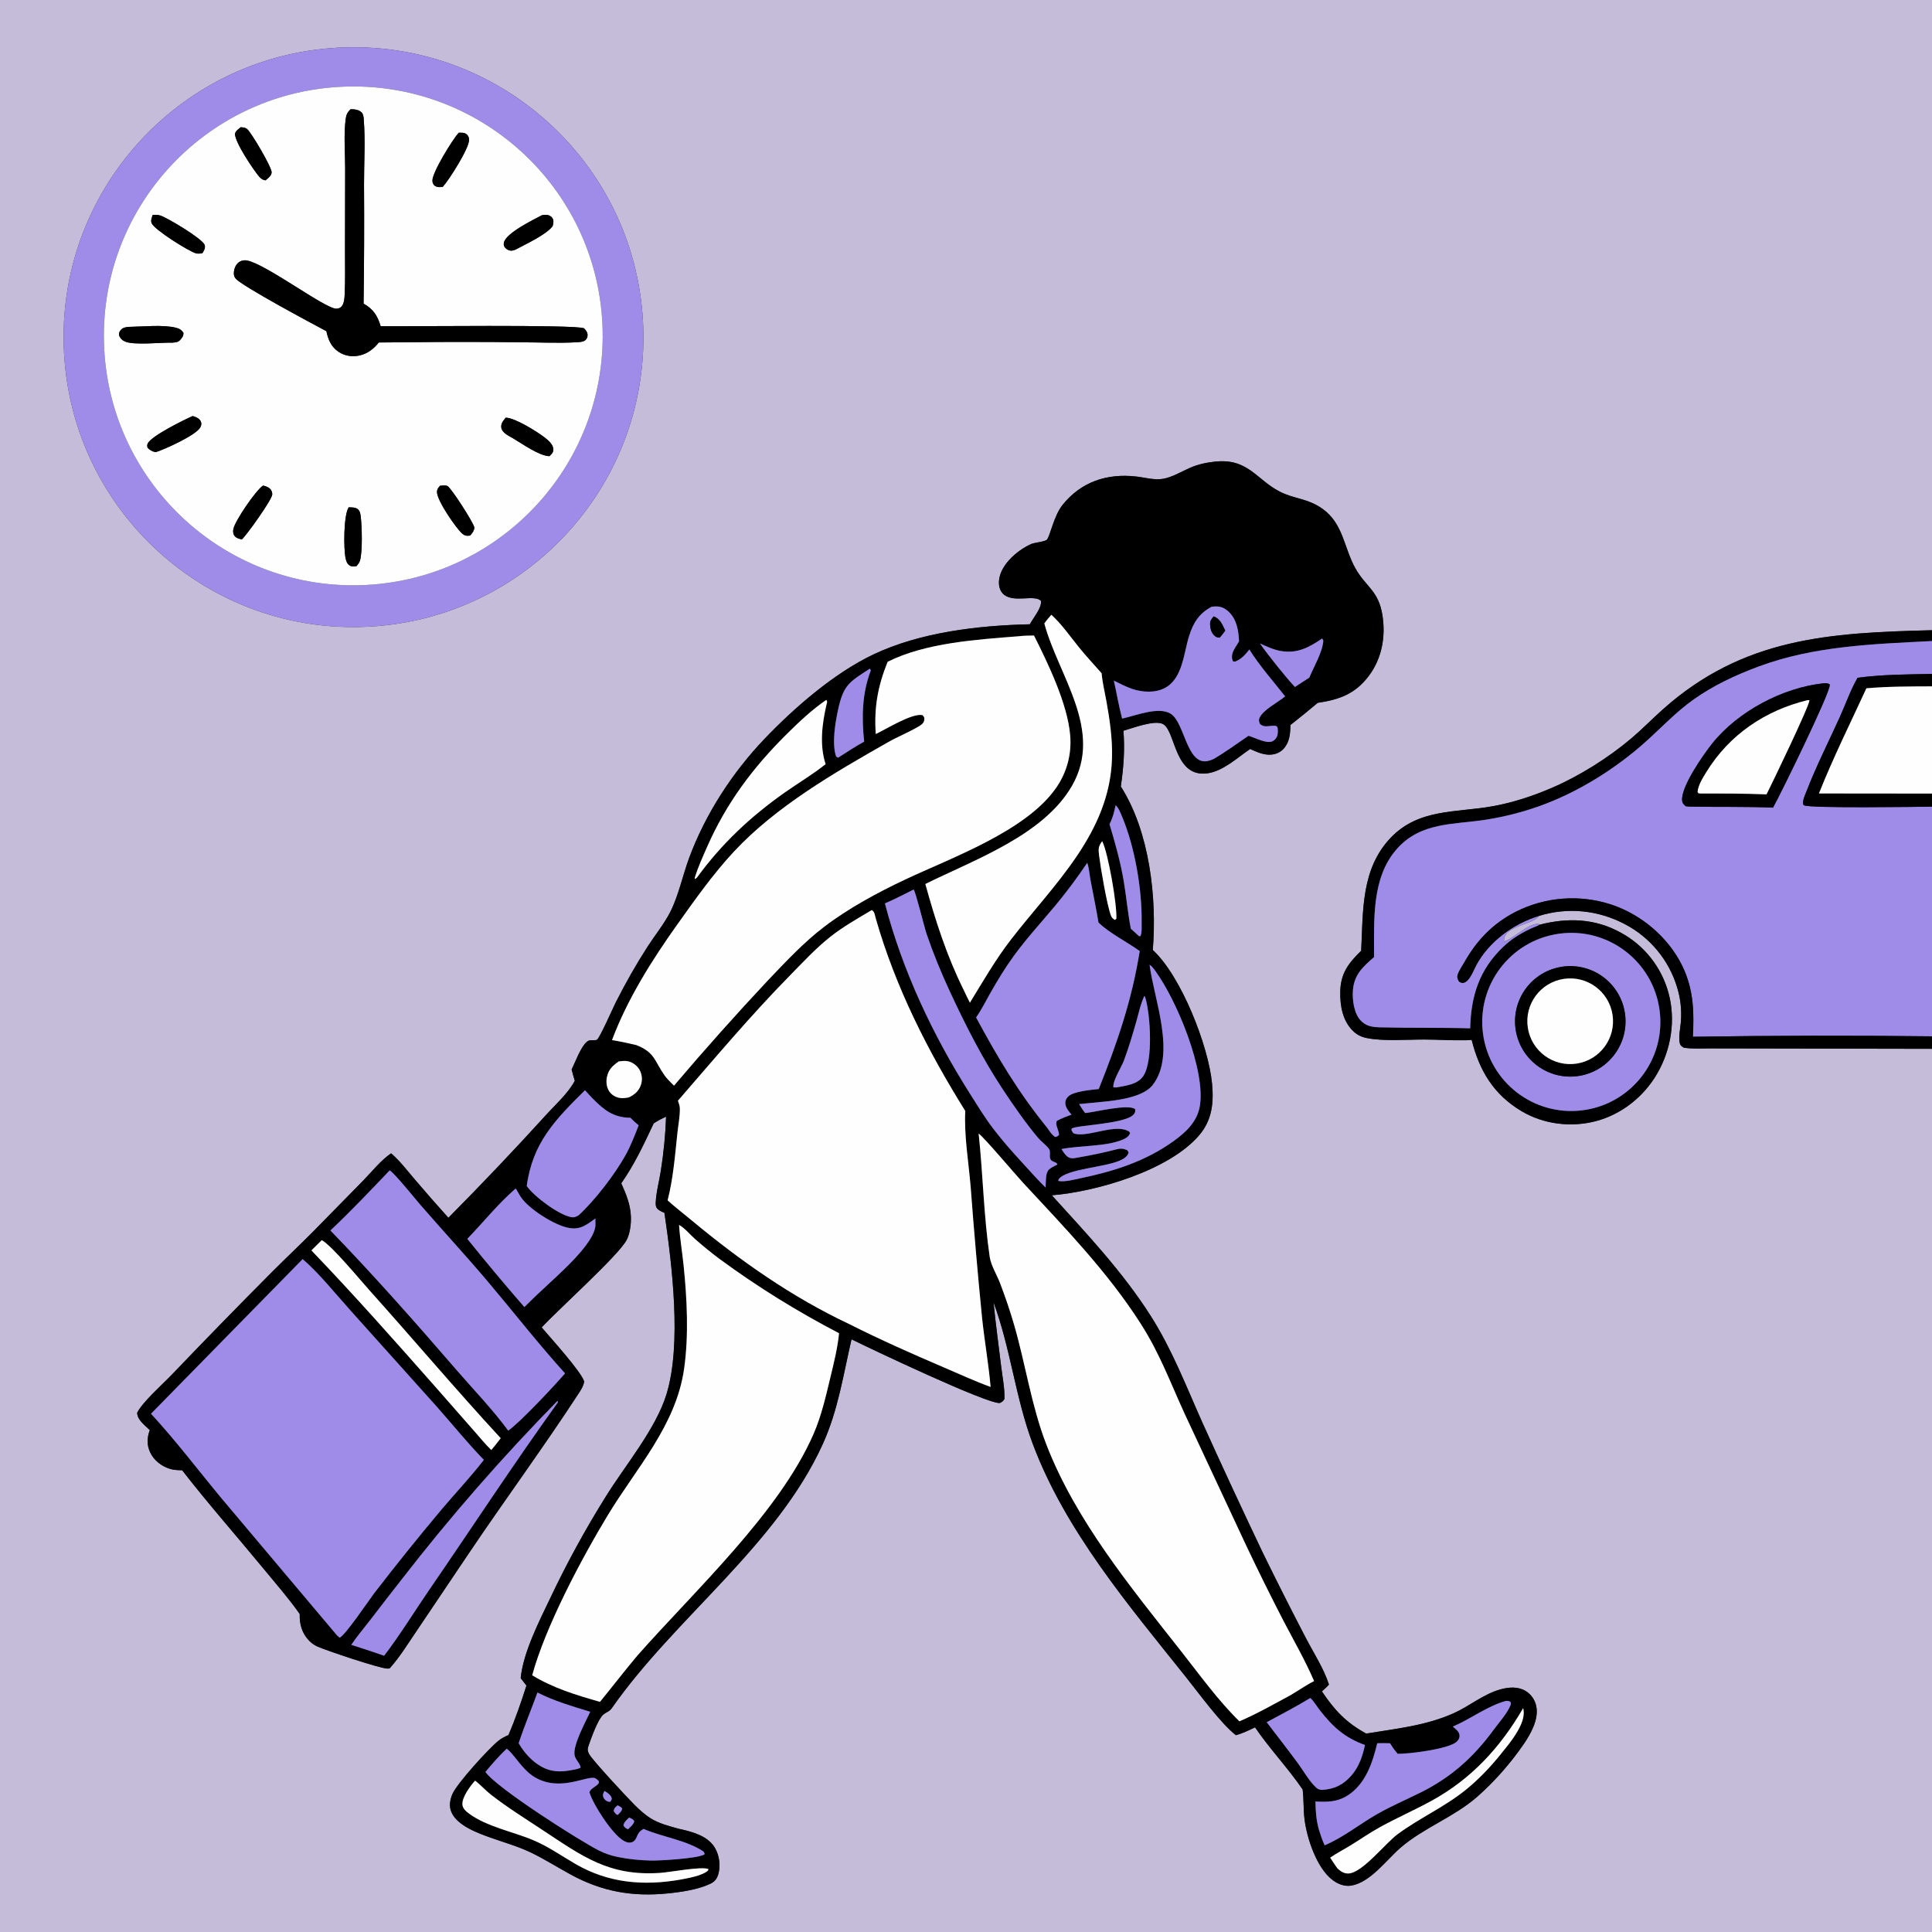 <?xml version="1.0" encoding="utf-8" ?>
<svg xmlns="http://www.w3.org/2000/svg" xmlns:xlink="http://www.w3.org/1999/xlink" width="1024" height="1024">
	<rect width="100%" height="100%" fill="#333333" stroke="none"/>
	<path fill="#C5BCD9" d="M0 0L1024 0L1024 334.03C969.731 335.357 923.952 337.92 881.217 376.093C875.66 381.057 870.442 386.441 864.762 391.255C852.592 401.57 837.125 411.304 822.512 417.581C812.315 421.961 801.8 425.432 790.852 427.374C771.579 430.793 752.026 428.523 737.193 443.94C721.391 460.364 722.49 482.706 721.457 503.918C714.663 510.543 710.474 515.971 710.363 525.915C710.281 533.189 711.574 540.748 716.87 546.174C718.955 548.31 721.344 549.545 724.255 550.152C733.121 552.002 745.804 550.941 755.023 550.972C762.192 550.995 769.488 551.502 776.631 551.36C777.763 551.338 778.883 551.289 780.005 551.13C784.088 567.479 791.659 580.152 806.495 588.963C818.185 595.905 832.65 597.661 845.763 594.243C859.485 590.667 871.359 581.183 878.398 568.932C885.75 556.138 888.261 540.578 884.33 526.254C880.644 512.682 871.594 501.195 859.262 494.435C845.502 486.736 830.851 486.263 815.848 490.159L815.507 489.63C810.384 489.371 803.3 496.396 798.611 498.426C798.32 498.553 798.026 498.671 797.733 498.793L798.367 499.021L797.226 499.218C797.171 498.718 797.098 498.288 797.171 497.775C798.17 490.729 811.379 490.247 815.304 485.974C815.448 485.817 815.549 485.626 815.672 485.452C830.956 480.708 847.092 482.361 861.275 489.852C874.594 496.83 884.547 508.872 888.891 523.268C890.755 529.326 891.385 535.306 890.897 541.618C890.638 544.967 889.527 549.704 890.337 552.96C890.651 554.221 891.421 554.638 892.462 555.297C897.176 556.009 902.22 555.672 906.982 555.674L931.662 555.716L1024 555.897L1024 1024L0 1024L0 0ZM178.815 25.283C94.115 30.006 29.266 102.474 33.943 187.177C38.62 271.88 111.053 336.768 195.759 332.137C280.529 327.502 345.478 255.001 340.797 170.233C336.117 85.466 263.581 20.556 178.815 25.283ZM643.809 244.687C639.155 245.211 634.954 246.122 630.64 247.994C625.983 250.015 621.429 252.929 616.375 253.793C611.737 254.585 606.652 253.045 602.013 252.538C586.644 250.856 573.035 255.369 563.216 267.574C558.544 273.381 556.681 283.808 554.929 285.987C554.026 287.11 548.31 287.575 546.66 288.297C538.928 291.68 528.706 300.509 529.503 309.736C529.694 311.942 530.56 314.045 532.393 315.386C537.94 319.444 548.152 315.035 551.702 318.414C552.365 322.117 547.556 327.532 545.85 330.881C518.516 331.5 487.767 335.08 462.869 346.901C442.135 356.746 421.066 375.037 405.237 391.595C388.162 409.457 373.841 431.525 365.26 454.723C361.891 463.83 359.599 474.863 355.252 483.363C351.982 489.758 347.216 495.585 343.315 501.62C337.088 511.254 331.588 520.982 326.404 531.213C325.085 533.817 317.86 550.193 316.426 551.074C315.966 551.356 314.835 551.364 314.292 551.375C312.907 551.402 312.29 551.182 311.125 552.122C307.841 554.772 304.929 562.905 302.981 566.864C303.52 568.851 304.009 570.871 304.652 572.826C301.156 579.495 294.413 585.437 289.326 591.048C272.503 609.556 255.274 627.692 237.652 645.442C231.665 638.801 225.772 632.077 219.974 625.271C215.938 620.567 212.006 615.33 207.29 611.293C201.87 614.977 197.223 620.891 192.619 625.609L166.501 652.22C159.146 659.677 151.505 666.831 144.108 674.242C126.25 692.181 108.572 710.299 91.077 728.593C86.166 733.729 75.558 743.053 72.699 748.809C72.759 751.82 75.27 754.094 77.308 756.051C77.995 756.709 78.692 757.357 79.397 757.997C77.911 761.951 77.761 765.832 79.565 769.722C81.565 774.035 85.602 777.147 90.094 778.532C92.235 779.192 94.328 779.22 96.543 779.26C110.622 797.386 125.915 814.701 140.505 832.427C146.714 839.971 153.27 847.445 158.861 855.464C158.67 860.74 160.028 865.63 163.778 869.521C164.996 870.785 166.448 871.865 168.046 872.601C172.631 874.713 201.337 884.33 205.328 884.385C205.82 884.392 205.977 884.354 206.5 884.293C211.974 878.215 216.399 870.864 221.028 864.11L248.896 822.691C267.986 794.362 288.324 766.756 306.958 738.136C308.187 736.249 309.274 734.478 309.621 732.215C307.979 726.901 291.707 708.984 287.097 703.563C295.972 693.989 327.839 665.38 332.107 657.253C333.938 653.768 334.529 648.735 334.389 644.864C334.158 638.434 331.87 632.954 329.289 627.168C336.378 617.025 341.242 606.534 346.469 595.407C348.631 594.017 350.676 592.906 353.04 591.88C352.689 601.451 351.763 610.993 350.268 620.453C349.408 626.056 347.747 631.929 347.536 637.58C347.491 638.795 347.656 639.917 348.562 640.805C349.49 641.716 351.002 642.284 352.167 642.852C356.18 670.221 361.413 712.398 353.25 738.984C347.584 757.435 331.275 776.76 320.915 793.469C310.145 810.73 300.379 828.599 291.668 846.987C285.755 859.363 277.315 875.812 275.976 889.449L279.025 893.396C276.247 902.136 273.118 911.174 269.518 919.607C267.541 920.46 265.83 921.324 264.138 922.687C259.025 926.802 242.152 945.294 239.758 950.964C238.464 954.03 237.913 957.415 239.292 960.553C242.419 967.666 253.323 971.613 260.161 974.038C267.315 976.576 274.64 978.62 281.495 981.93C288.711 985.413 295.559 989.771 302.6 993.602C319.231 1002.65 335.318 1005.43 354.069 1003.53C361.115 1002.82 369.95 1001.52 376.381 998.484C378.728 997.377 379.923 995.933 380.681 993.455C382.027 989.05 381.304 983.459 378.97 979.495C375.298 973.26 367.704 971.117 361.104 969.584C360.688 969.487 360.268 969.406 359.848 969.321C354.754 967.892 349.168 966.517 344.656 963.632C341.635 961.701 338.808 959.095 336.268 956.583C332.589 952.945 313.921 932.875 312.253 929.722C311.217 927.764 311.371 926.821 312.079 924.837C313.433 921.046 316.8 911.503 319.624 908.895C321.159 907.477 322.921 907.284 324.251 905.38C357.78 857.395 411.722 819.121 436.118 765.322C444.236 747.419 446.931 728.782 451.326 709.866C461.471 714.879 522.478 743.854 529.839 743.645C531.158 743.059 531.618 742.725 532.37 741.489C532.574 735.947 531.339 729.998 530.668 724.489C529.283 713.103 527.729 701.706 526.597 690.293C535.62 714.595 538.187 740.717 547.33 765.141C564.587 811.243 598.116 850.734 628.475 888.756C635.327 897.338 647.117 913.554 655.061 919.695C658.666 918.699 661.827 917.135 665.192 915.541C673.02 926.981 682.647 937.083 690.426 948.447C691.075 953.675 690.778 958.917 691.414 964.125C692.657 974.31 697.813 989.935 706.214 996.388C709.004 998.532 712.546 999.976 716.1 999.414C726.235 997.811 734.757 985.872 742.201 979.418C754.429 968.817 770.57 963.132 782.812 952.437C791.882 944.513 800.745 934.434 807.559 924.469C811.338 918.942 815.716 911.16 814.223 904.242C813.536 900.913 811.5 898.017 808.6 896.244C804.529 893.809 799.658 894.2 795.256 895.412C786.275 897.885 778.971 904.241 770.571 908.007C755.628 914.706 740.025 916.201 724.113 918.838C713.316 912.861 707.492 906.652 700.653 896.479C701.904 895.305 703.245 894.156 704.37 892.864C701.679 884.374 696.162 875.961 692.046 868.021C684.295 853.129 676.728 838.142 669.345 823.064C658.372 800.014 647.625 776.856 637.106 753.594C628.607 734.532 621.186 715.192 609.934 697.506C595.008 674.046 576.1 654.05 557.497 633.534C581.443 631.588 619.832 620.274 635.655 601.622C642.465 593.594 643.368 584.377 642.406 574.299C640.489 554.213 626.037 517.362 611.006 503.518C613.259 475.912 609.314 440.699 594.056 416.857C595.509 406.854 596.25 397.435 595.438 387.308C600.075 386.019 612.363 381.238 616.641 383.893C623.135 387.922 622.489 412.059 639.731 409.903C648.189 408.845 655.781 401.604 662.585 396.985C666.992 398.977 671.669 401.08 676.56 399.362C679.437 398.352 681.383 396.091 682.547 393.337C683.765 390.458 683.896 387.355 683.961 384.272C688.85 380.432 693.673 376.51 698.429 372.508C709.903 370.829 718.373 367.744 725.541 358.177C732.478 348.917 734.5 337.41 732.717 326.092C730.645 312.934 723.983 311.204 718.402 301.264C712.27 290.344 712.056 277.698 701.076 269.776C693.23 264.116 685.961 264.491 678.359 260.601C665.861 254.205 661.487 242.712 643.809 244.687Z"/>
	<path fill="#9F8BE8" d="M195.759 332.137C111.053 336.768 38.62 271.88 33.943 187.177C29.266 102.474 94.115 30.006 178.815 25.283C263.581 20.556 336.117 85.466 340.797 170.233C345.478 255.001 280.529 327.502 195.759 332.137ZM180.979 45.98C108.005 49.444 51.676 111.445 55.207 184.416C58.739 257.387 120.791 313.659 193.759 310.061C266.632 306.467 322.815 244.513 319.288 171.636C315.761 98.76 253.859 42.521 180.979 45.98Z"/>
	<path fill="#FEFEFE" d="M193.759 310.061C120.791 313.659 58.739 257.387 55.207 184.416C51.676 111.445 108.005 49.444 180.979 45.98C253.859 42.521 315.761 98.76 319.288 171.636C322.815 244.513 266.632 306.467 193.759 310.061ZM185.796 57.901C184.156 59.551 183.54 60.693 183.232 63.01C182.127 71.341 182.939 80.763 182.942 89.194L182.858 132.663C182.829 140.507 183.072 148.472 182.671 156.301C182.518 159.291 182.167 163.637 178.195 163.605C172.158 163.557 140.986 139.93 130.912 138.073C129.212 137.759 127.476 138.177 126.181 139.359C124.706 140.704 124.021 142.73 123.958 144.686C123.918 145.898 124.156 146.737 124.942 147.676C128.267 151.646 165.828 171.748 172.984 175.523C173.938 180.027 175.517 183.861 179.534 186.524C182.79 188.683 186.783 189.275 190.569 188.407C194.824 187.43 198.102 184.883 200.775 181.525L216.922 181.389C236.904 181.153 256.888 181.166 276.87 181.428C286.327 181.461 296.024 181.927 305.462 181.417C306.823 181.343 308.999 181.281 310.107 180.401C311.018 179.678 311.455 178.673 311.422 177.506C311.379 175.999 310.522 175.034 309.552 174.01C305.063 171.936 215.385 173.105 201.767 172.891C200.084 167.326 197.863 163.819 192.703 160.92C193.005 139.821 193.085 118.72 192.942 97.62C192.932 86.303 193.677 74.42 192.789 63.16C192.697 61.992 192.579 60.578 191.738 59.685C190.235 58.09 187.858 57.881 185.796 57.901ZM127.633 67.422C126.347 68.436 125.119 69.205 124.545 70.809C124.355 75.264 134.397 90.172 137.452 93.726C138.326 94.743 139.361 95.364 140.691 95.591C141.997 94.533 143.851 93.233 143.967 91.384C144.131 88.771 133.312 70.403 131.006 68.423C129.945 67.513 128.955 67.589 127.633 67.422ZM243.134 70.349C239.808 74.01 229.133 91.316 229.191 95.737C229.206 96.855 229.632 97.948 230.621 98.56C231.909 99.358 233.243 99.231 234.659 99.043C237.959 95.479 248.732 78.507 248.615 74.085C248.586 72.98 248.297 72.123 247.482 71.328C246.32 70.195 244.622 70.324 243.134 70.349ZM80.909 113.939C80.472 115.317 79.764 116.903 80.383 118.315C81.937 121.862 99.683 132.921 103.678 134.213C104.863 134.595 106.08 134.39 107.279 134.185C108.08 132.861 109.052 131.376 108.431 129.748C107.188 126.49 88.839 115.484 84.963 114.223C83.654 113.797 82.265 113.869 80.909 113.939ZM287.204 114.072C282.666 116.519 268.282 123.426 267.091 128.546C266.825 129.692 267.065 130.575 267.861 131.424C268.798 132.424 270.137 133.008 271.491 132.821C271.961 132.756 272.738 132.478 273.207 132.321C278.665 129.347 289.188 124.634 292.901 119.893C293.33 118.414 293.675 116.803 292.664 115.433C291.864 114.35 290.537 113.846 289.24 113.858C288.581 113.864 287.859 113.97 287.204 114.072ZM68.47 173.249C66.89 173.353 65.225 173.55 64.101 174.818C63.156 175.883 63.144 176.313 63.062 177.656C63.72 179.298 64.534 180.199 66.16 180.966C70.689 183.101 85.389 181.463 91.405 181.614C93.374 181.421 94.472 181.46 95.794 179.837C96.696 178.73 97.238 178.01 97.262 176.524C96.271 174.891 95.154 174.186 93.297 173.721C86.321 171.973 75.829 173.15 68.47 173.249ZM102.12 220.511C97.791 222.389 79.963 231.141 78.278 235.132C77.909 236.006 78.041 236.286 78.132 237.19C79.049 238.355 80.715 239.329 82.19 239.581C82.338 239.607 82.49 239.603 82.641 239.614C87.261 238.2 104.102 230.556 106.186 226.461C106.718 225.416 106.952 224.453 106.413 223.346C105.615 221.71 103.765 220.945 102.12 220.511ZM268.053 221.37C266.783 222.943 265.379 224.488 265.703 226.674C266.111 229.42 269.711 231.018 271.897 232.299C276.793 235.169 285.575 241.561 291.214 241.784C292.244 240.766 293.334 239.828 293.298 238.244C293.24 235.655 290.703 233.438 288.826 231.985C284.685 228.783 273.011 221.469 268.053 221.37ZM139.446 257.353C135.566 259.889 124.752 275.772 123.717 280.269C123.418 281.565 123.489 282.914 124.322 284.014C125.234 285.221 126.785 285.617 128.194 285.896C130.872 283.438 144.173 264.832 144.302 262.06C144.353 260.937 143.813 259.706 143.001 258.951C142.025 258.045 140.694 257.706 139.446 257.353ZM233.219 257.464C232.294 258.522 231.632 259.253 231.613 260.76C231.558 265.215 241.611 279.857 245.068 282.902C246.151 283.855 247.14 284.075 248.578 283.929C248.788 283.907 248.996 283.867 249.204 283.837C250.421 282.402 251.184 281.541 251.443 279.647C250.929 276.913 239.242 258.749 237.173 257.614C236.25 257.107 234.232 257.366 233.219 257.464ZM184.797 268.9C182.099 273.075 182.05 290.941 183.208 296.052C183.529 297.467 183.996 298.888 185.31 299.701C186.512 300.445 187.654 300.245 188.956 300.059C189.723 299.129 190.537 298.15 190.85 296.962C192.19 291.874 191.824 279.352 191.23 274.042C191.071 272.623 190.87 270.944 189.717 269.945C188.458 268.854 186.362 268.917 184.797 268.9Z"/>
	<path d="M172.984 175.523C165.828 171.748 128.267 151.646 124.942 147.676C124.156 146.737 123.918 145.898 123.958 144.686C124.021 142.73 124.706 140.704 126.181 139.359C127.476 138.177 129.212 137.759 130.912 138.073C140.986 139.93 172.158 163.557 178.195 163.605C182.167 163.637 182.518 159.291 182.671 156.301C183.072 148.472 182.829 140.507 182.858 132.663L182.942 89.194C182.939 80.763 182.127 71.341 183.232 63.01C183.54 60.693 184.156 59.551 185.796 57.901C187.858 57.881 190.235 58.09 191.738 59.685C192.579 60.578 192.697 61.992 192.789 63.16C193.677 74.42 192.932 86.303 192.942 97.62C193.085 118.72 193.005 139.821 192.703 160.92C197.863 163.819 200.084 167.326 201.767 172.891C215.385 173.105 305.063 171.936 309.552 174.01C310.522 175.034 311.379 175.999 311.422 177.506C311.455 178.673 311.018 179.678 310.107 180.401C308.999 181.281 306.823 181.343 305.462 181.417C296.024 181.927 286.327 181.461 276.87 181.428C256.888 181.166 236.904 181.153 216.922 181.389L200.775 181.525C198.102 184.883 194.824 187.43 190.569 188.407C186.783 189.275 182.79 188.683 179.534 186.524C175.517 183.861 173.938 180.027 172.984 175.523Z"/>
	<path d="M140.691 95.591C139.361 95.364 138.326 94.743 137.452 93.726C134.397 90.172 124.355 75.264 124.545 70.809C125.119 69.205 126.347 68.436 127.633 67.422C128.955 67.589 129.945 67.513 131.006 68.423C133.312 70.403 144.131 88.771 143.967 91.384C143.851 93.233 141.997 94.533 140.691 95.591Z"/>
	<path d="M234.659 99.043C233.243 99.231 231.909 99.358 230.621 98.56C229.632 97.948 229.206 96.855 229.191 95.737C229.133 91.316 239.808 74.01 243.134 70.349C244.622 70.324 246.32 70.195 247.482 71.328C248.297 72.123 248.586 72.98 248.615 74.085C248.732 78.507 237.959 95.479 234.659 99.043Z"/>
	<path d="M107.279 134.185C106.08 134.39 104.863 134.595 103.678 134.213C99.683 132.921 81.937 121.862 80.383 118.315C79.764 116.903 80.472 115.317 80.909 113.939C82.265 113.869 83.654 113.797 84.963 114.223C88.839 115.484 107.188 126.49 108.431 129.748C109.052 131.376 108.08 132.861 107.279 134.185Z"/>
	<path d="M273.207 132.321C272.738 132.478 271.961 132.756 271.491 132.821C270.137 133.008 268.798 132.424 267.861 131.424C267.065 130.575 266.825 129.692 267.091 128.546C268.282 123.426 282.666 116.519 287.204 114.072C287.859 113.97 288.581 113.864 289.24 113.858C290.537 113.846 291.864 114.35 292.664 115.433C293.675 116.803 293.33 118.414 292.901 119.893C289.188 124.634 278.665 129.347 273.207 132.321Z"/>
	<path d="M91.405 181.614C85.389 181.463 70.689 183.101 66.16 180.966C64.534 180.199 63.72 179.298 63.062 177.656C63.144 176.313 63.156 175.883 64.101 174.818C65.225 173.55 66.89 173.353 68.47 173.249C75.829 173.15 86.321 171.973 93.297 173.721C95.154 174.186 96.271 174.891 97.262 176.524C97.238 178.01 96.696 178.73 95.794 179.837C94.472 181.46 93.374 181.421 91.405 181.614Z"/>
	<path d="M82.641 239.614C82.49 239.603 82.338 239.607 82.19 239.581C80.715 239.329 79.049 238.355 78.132 237.19C78.041 236.286 77.909 236.006 78.278 235.132C79.963 231.141 97.791 222.389 102.12 220.511C103.765 220.945 105.615 221.71 106.413 223.346C106.952 224.453 106.718 225.416 106.186 226.461C104.102 230.556 87.261 238.2 82.641 239.614Z"/>
	<path d="M291.214 241.784C285.575 241.561 276.793 235.169 271.897 232.299C269.711 231.018 266.111 229.42 265.703 226.674C265.379 224.488 266.783 222.943 268.053 221.37C273.011 221.469 284.685 228.783 288.826 231.985C290.703 233.438 293.24 235.655 293.298 238.244C293.334 239.828 292.244 240.766 291.214 241.784Z"/>
	<path d="M545.85 330.881C547.556 327.532 552.365 322.117 551.702 318.414C548.152 315.035 537.94 319.444 532.393 315.386C530.56 314.045 529.694 311.942 529.503 309.736C528.706 300.509 538.928 291.68 546.66 288.297C548.31 287.575 554.026 287.11 554.929 285.987C556.681 283.808 558.544 273.381 563.216 267.574C573.035 255.369 586.644 250.856 602.013 252.538C606.652 253.045 611.737 254.585 616.375 253.793C621.429 252.929 625.983 250.015 630.64 247.994C634.954 246.122 639.155 245.211 643.809 244.687C661.487 242.712 665.861 254.205 678.359 260.601C685.961 264.491 693.23 264.116 701.076 269.776C712.056 277.698 712.27 290.344 718.402 301.264C723.983 311.204 730.645 312.934 732.717 326.092C734.5 337.41 732.478 348.917 725.541 358.177C718.373 367.744 709.903 370.829 698.429 372.508C693.673 376.51 688.85 380.432 683.961 384.272C683.896 387.355 683.765 390.458 682.547 393.337C681.383 396.091 679.437 398.352 676.56 399.362C671.669 401.08 666.992 398.977 662.585 396.985C655.781 401.604 648.189 408.845 639.731 409.903C622.489 412.059 623.135 387.922 616.641 383.893C612.363 381.238 600.075 386.019 595.438 387.308C596.25 397.435 595.509 406.854 594.056 416.857C609.314 440.699 613.259 475.912 611.006 503.518C626.037 517.362 640.489 554.213 642.406 574.299C643.368 584.377 642.465 593.594 635.655 601.622C619.832 620.274 581.443 631.588 557.497 633.534C576.1 654.05 595.008 674.046 609.934 697.506C621.186 715.192 628.607 734.532 637.106 753.594C647.625 776.856 658.372 800.014 669.345 823.064C676.728 838.142 684.295 853.129 692.046 868.021C696.162 875.961 701.679 884.374 704.37 892.864C703.245 894.156 701.904 895.305 700.653 896.479C707.492 906.652 713.316 912.861 724.113 918.838C740.025 916.201 755.628 914.706 770.571 908.007C778.971 904.241 786.275 897.885 795.256 895.412C799.658 894.2 804.529 893.809 808.6 896.244C811.5 898.017 813.536 900.913 814.223 904.242C815.716 911.16 811.338 918.942 807.559 924.469C800.745 934.434 791.882 944.513 782.812 952.437C770.57 963.132 754.429 968.817 742.201 979.418C734.757 985.872 726.235 997.811 716.1 999.414C712.546 999.976 709.004 998.532 706.214 996.388C697.813 989.935 692.657 974.31 691.414 964.125C690.778 958.917 691.075 953.675 690.426 948.447C682.647 937.083 673.02 926.981 665.192 915.541C661.827 917.135 658.666 918.699 655.061 919.695C647.117 913.554 635.327 897.338 628.475 888.756C598.116 850.734 564.587 811.243 547.33 765.141C538.187 740.717 535.62 714.595 526.597 690.293C527.729 701.706 529.283 713.103 530.668 724.489C531.339 729.998 532.574 735.947 532.37 741.489C531.618 742.725 531.158 743.059 529.839 743.645C522.478 743.854 461.471 714.879 451.326 709.866C446.931 728.782 444.236 747.419 436.118 765.322C411.722 819.121 357.78 857.395 324.251 905.38C322.921 907.284 321.159 907.477 319.624 908.895C316.8 911.503 313.433 921.046 312.079 924.837C311.371 926.821 311.217 927.764 312.253 929.722C313.921 932.875 332.589 952.945 336.268 956.583C338.808 959.095 341.635 961.701 344.656 963.632C349.168 966.517 354.754 967.892 359.848 969.321C360.268 969.406 360.688 969.487 361.104 969.584C367.704 971.117 375.298 973.26 378.97 979.495C381.304 983.459 382.027 989.05 380.681 993.455C379.923 995.933 378.728 997.377 376.381 998.484C369.95 1001.52 361.115 1002.82 354.069 1003.53C335.318 1005.43 319.231 1002.65 302.6 993.602C295.559 989.771 288.711 985.413 281.495 981.93C274.64 978.62 267.315 976.576 260.161 974.038C253.323 971.613 242.419 967.666 239.292 960.553C237.913 957.415 238.464 954.03 239.758 950.964C242.152 945.294 259.025 926.802 264.138 922.687C265.83 921.324 267.541 920.46 269.518 919.607C273.118 911.174 276.247 902.136 279.025 893.396L275.976 889.449C277.315 875.812 285.755 859.363 291.668 846.987C300.379 828.599 310.145 810.73 320.915 793.469C331.275 776.76 347.584 757.435 353.25 738.984C361.413 712.398 356.18 670.221 352.167 642.852C351.002 642.284 349.49 641.716 348.562 640.805C347.656 639.917 347.491 638.795 347.536 637.58C347.747 631.929 349.408 626.056 350.268 620.453C351.763 610.993 352.689 601.451 353.04 591.88C350.676 592.906 348.631 594.017 346.469 595.407C341.242 606.534 336.378 617.025 329.289 627.168C331.87 632.954 334.158 638.434 334.389 644.864C334.529 648.735 333.938 653.768 332.107 657.253C327.839 665.38 295.972 693.989 287.097 703.563C291.707 708.984 307.979 726.901 309.621 732.215C309.274 734.478 308.187 736.249 306.958 738.136C288.324 766.756 267.986 794.362 248.896 822.691L221.028 864.11C216.399 870.864 211.974 878.215 206.5 884.293C205.977 884.354 205.82 884.392 205.328 884.385C201.337 884.33 172.631 874.713 168.046 872.601C166.448 871.865 164.996 870.785 163.778 869.521C160.028 865.63 158.67 860.74 158.861 855.464C153.27 847.445 146.714 839.971 140.505 832.427C125.915 814.701 110.622 797.386 96.543 779.26C94.328 779.22 92.235 779.192 90.094 778.532C85.602 777.147 81.565 774.035 79.565 769.722C77.761 765.832 77.911 761.951 79.397 757.997C78.692 757.357 77.995 756.709 77.308 756.051C75.27 754.094 72.759 751.82 72.699 748.809C75.558 743.053 86.166 733.729 91.077 728.593C108.572 710.299 126.25 692.181 144.108 674.242C151.505 666.831 159.146 659.677 166.501 652.22L192.619 625.609C197.223 620.891 201.87 614.977 207.29 611.293C212.006 615.33 215.938 620.567 219.974 625.271C225.772 632.077 231.665 638.801 237.652 645.442C255.274 627.692 272.503 609.556 289.326 591.048C294.413 585.437 301.156 579.495 304.652 572.826C304.009 570.871 303.52 568.851 302.981 566.864C304.929 562.905 307.841 554.772 311.125 552.122C312.29 551.182 312.907 551.402 314.292 551.375C314.835 551.364 315.966 551.356 316.426 551.074C317.86 550.193 325.085 533.817 326.404 531.213C331.588 520.982 337.088 511.254 343.315 501.62C347.216 495.585 351.982 489.758 355.252 483.363C359.599 474.863 361.891 463.83 365.26 454.723C373.841 431.525 388.162 409.457 405.237 391.595C421.066 375.037 442.135 356.746 462.869 346.901C487.767 335.08 518.516 331.5 545.85 330.881ZM642.19 321.59C635.528 325.088 632.444 330.108 630.234 337.132C627.365 346.246 626.844 359.628 617.414 364.639C612.263 367.377 605.438 366.944 600.073 365.128C596.731 363.997 593.516 362.287 590.353 360.733C591.878 367.406 592.988 374.279 594.734 380.88C601.615 379.448 614.164 374.172 620.621 378.391C627.911 383.154 628.969 405.389 639.884 403.394C641.017 403.187 642.08 402.822 643.121 402.333C649.599 398.642 655.558 394.11 661.761 389.984C665.053 390.923 671.312 394.373 674.404 392.895C675.751 392.251 676.793 390.962 677.093 389.504C677.379 388.114 677.309 386.883 677.11 385.493C676.359 384.622 676.415 384.716 675.327 384.67C672.52 384.551 670.143 385.837 667.795 383.719C667.323 382.421 667.032 381.995 667.531 380.632C669.068 376.435 677.674 372.063 681.143 369.093C674.814 360.996 667.633 352.96 662.192 344.26C659.954 347.028 658.038 349.332 654.619 350.676L653.545 350.556C652.784 349.082 652.812 347.658 653.311 346.067C654.003 343.862 655.621 341.92 656.721 339.899C656.449 334.254 655.552 328.333 651.219 324.227C649.055 322.177 646.776 321.25 643.816 321.445C643.273 321.483 642.731 321.531 642.19 321.59ZM557.234 325.838C555.949 327.336 554.638 328.804 553.516 330.431C560.922 358.1 585.13 387.04 568.161 416.536C553.08 442.749 516.281 455.726 490.453 468.535C495.782 487.826 501.677 506.284 510.573 524.287C511.732 526.669 512.833 529.111 514.068 531.452C520.985 520.173 527.69 508.497 535.797 498.021C558.547 468.624 588.246 441.606 589.386 401.749C589.677 391.582 588.168 381.255 586.35 371.267C585.484 366.508 584.286 361.657 583.881 356.838C579.93 352.348 575.839 347.964 572.06 343.326C567.341 337.535 562.764 330.835 557.234 325.838ZM540.259 337.202C518.016 338.965 490.729 340.603 470.465 350.759C465.223 363.794 463.21 374.987 464.17 389.061C469.698 386.452 483.42 377.868 488.916 379.023C489.783 379.937 490.071 380.234 489.901 381.613C489.667 383.502 487.855 384.493 486.377 385.348C481.27 388.302 475.749 390.511 470.605 393.431C442.344 409.476 411.346 427.394 389.022 451.348C377.928 463.251 368.368 476.83 358.936 490.063C345.56 508.83 332.487 529.61 324.378 551.28C328.731 551.965 332.982 552.898 337.268 553.905C347.17 557.803 346.788 562.241 352.262 570.026C353.615 571.95 355.589 573.724 357.227 575.424C373.425 556.342 390.09 537.663 407.209 519.403C416.535 509.634 425.897 499.578 436.653 491.35C449.614 481.434 465.099 473.068 479.848 466.124C504.597 454.473 543.746 440.534 559.698 417.67C565.464 409.477 568.121 399.498 567.194 389.522C565.794 373.07 555.534 351.709 548.043 336.845C545.494 336.936 542.772 336.842 540.259 337.202ZM700.768 338.422C693.824 343.15 687.573 346.547 678.824 345.03C674.934 344.356 671.367 342.674 667.807 341.043C670.675 345.152 673.753 349.059 676.874 352.975C679.961 356.745 683.008 360.551 686.334 364.116L693.961 359.149C696.348 353.351 701.054 345.585 701.384 339.477L700.768 338.422ZM460.992 354.44C450.146 361.48 447.089 362.931 444.228 376.015C442.722 382.905 440.797 394.168 443.158 400.97C443.484 401.173 443.855 401.466 444.22 401.583C448.777 398.672 453.298 395.679 458.035 393.066C456.646 380.414 456.892 367.515 461.499 355.478C461.233 354.562 461.476 354.861 460.992 354.44ZM437.918 370.977C430.322 376.194 423.605 382.536 417.072 389.006C398.954 406.949 384.899 425.781 374.624 449.224C372.329 454.461 369.872 459.845 368.219 465.32L368.429 465.976L369.452 465.062C382.611 447.023 397.907 432.713 416.137 419.901C423.163 414.962 430.931 410.37 437.585 405.008C434.279 394.826 435.715 383.769 438.031 373.568C438.239 372.653 438.725 371.782 437.918 370.977ZM591.305 426.796C590.538 430.325 589.768 433.605 588.065 436.827C591.037 446.76 593.819 456.588 595.566 466.82C597.004 475.246 597.717 483.851 599.353 492.224L603.633 496.114L604.485 496.198C605.33 494.107 605.064 491.005 605.095 488.752C605.333 471.398 601.485 448.787 594.713 432.813C593.952 431.019 592.819 428.015 591.305 426.796ZM584.192 445.846C582.085 448.568 582.126 450.038 582.532 453.356C583.321 459.824 586.702 479.739 588.85 485.34C589.197 486.246 589.582 486.64 590.357 487.202C590.548 487.34 590.752 487.458 590.949 487.586L591.691 486.929C592.119 479.672 587.39 452.211 584.192 445.846ZM576.263 457.316C571.04 465.095 565.431 472.608 559.455 479.826C552.105 488.651 544.273 497.148 537.492 506.427C532.823 512.817 528.71 519.616 524.805 526.492C522.39 530.747 520.18 535.28 517.343 539.265C528.967 560.791 539.585 578.709 555.056 597.79C556.272 599.455 557.5 601.616 559.317 602.641C560.501 602.39 560.48 602.274 561.333 601.524C561.154 598.702 558.981 595.847 560.229 594.037C562.667 592.73 565.308 591.724 567.904 590.77C566.424 588.894 564.557 586.942 564.639 584.384C564.682 583.012 565.338 581.938 566.33 581.038C569.273 578.369 578.438 577.66 582.359 577.21C592.168 552.722 599.872 530.298 604.085 504.089C597.237 499.136 588.148 494.698 582.221 488.957C581.003 481.501 579.447 474.131 578.043 466.711C577.476 463.715 577.261 460.162 576.263 457.316ZM484.251 471.474C479.212 473.983 474.201 476.617 469.021 478.822C478.343 514.482 494.273 548.35 513.946 579.447C517.85 585.617 521.671 591.914 526.075 597.743C533.275 607.273 541.717 616.105 549.769 624.923C551.23 626.426 552.659 627.99 554.195 629.414C554.401 626.689 553.969 621.791 555.99 619.861C557.107 618.794 559.113 617.952 560.479 617.207C559.979 615.876 558.153 615.914 557.212 615.008C555.566 613.423 557.299 610.542 555.882 608.778C554.159 606.632 551.834 605.042 550.062 602.921C543.498 595.063 537.342 586.203 531.681 577.653C520.75 561.144 511.853 543.59 503.512 525.651C498.899 515.731 494.662 505.39 491.121 495.042C489.931 491.564 485.345 472.683 484.251 471.474ZM462.049 482.368C454.571 486.82 446.898 491.121 440.062 496.539C432.354 502.649 425.549 510.037 418.663 517.047C397.801 538.285 378.813 560.94 359.316 583.398C359.761 584.684 360.302 586.097 360.333 587.469C360.426 591.576 359.496 596.247 359.056 600.364C357.777 612.318 356.84 624.556 353.852 636.22C358.005 639.982 362.452 643.374 366.758 646.955C392.335 668.226 419.957 687.616 450.174 701.813C466.629 710.096 483.194 717.459 500.131 724.702C508.383 728.231 516.617 732.027 525.045 735.112C523.969 722.831 521.788 710.677 520.507 698.417C518.213 675.248 516.193 652.053 514.449 628.836C513.349 615.742 510.95 601.913 511.609 588.831C491.631 556.837 474.6 523.199 464.176 486.809C463.76 485.359 463.581 483.073 462.049 482.368ZM609.313 511.335C609.334 511.507 609.352 511.678 609.374 511.849C611.672 529.61 623.538 558.889 610.941 575.068C604.969 582.739 587.528 583.644 578.163 584.584L571.921 585.178C572.959 586.795 573.951 588.456 575.175 589.941C580.649 589.408 598.016 584.969 601.638 587.874C601.798 589.127 601.695 589.685 600.848 590.682C596.435 595.879 569.394 596.323 568.027 598.237C567.863 598.467 567.967 598.8 567.937 599.081C568.48 599.959 568.559 600.622 569.605 600.906C577.004 602.918 591.725 595.083 598.61 599.89L598.949 600.61C598.246 602.439 596.823 603.27 595.083 604.016C586.257 607.795 572.437 607.039 562.584 609.029C563.861 610.901 565.307 613.619 567.811 613.885C569.152 614.027 570.712 613.628 572.036 613.392C578.509 612.276 585.296 610.873 591.641 609.201C593.954 608.592 595.201 608.713 597.413 609.587L598.216 610.8C597.656 612.667 596.356 613.669 594.69 614.571C586.917 618.781 565.193 619.289 561.066 625.082L560.928 625.948C564.625 626.55 569.298 625.209 572.944 624.448C590.584 620.763 607.159 615.501 621.973 604.857C628.47 600.188 634.519 594.586 635.931 586.313C639.143 567.495 623.805 530.273 612.244 514.461C611.404 513.312 610.517 512.121 609.313 511.335ZM606.591 527.796C604.548 531.884 603.566 536.92 602.301 541.328C600.284 548.362 598.22 555.348 595.661 562.21C594.342 565.748 589.714 572.707 590.105 576.322L591.689 576.365C596.647 575.434 603.054 574.84 606.051 570.198C611.248 562.151 609.759 538.115 607.111 529.026C606.93 528.404 606.852 528.299 606.591 527.796ZM328.017 562.539C324.783 564.752 322.549 566.806 321.7 570.771C321.143 573.374 321.445 576.284 322.974 578.525C324.21 580.335 326.246 581.524 328.385 581.912C330.035 582.21 331.659 581.924 333.293 581.661C336.223 580.215 338.423 578.468 339.59 575.314C340.583 572.671 340.395 569.73 339.072 567.236C337.837 564.937 335.55 563.138 333.005 562.526C331.403 562.141 329.639 562.379 328.017 562.539ZM310 577.901C294.338 593.403 282.223 605.741 279.189 628.613C282.977 634.113 296.149 643.942 302.77 645.109C304.469 645.408 305.222 644.898 306.67 644.159C315.328 636.184 325.981 622.36 331.653 612.063C334.36 607.148 336.47 601.696 338.505 596.467C337.012 595.163 335.503 593.889 334.141 592.445C325.067 592.343 320.044 588.265 313.965 582.076C312.855 580.946 311.801 579.786 310.756 578.595C310.288 578.061 310.51 578.259 310 577.901ZM518.702 600.821C521.02 622.496 521.4 644.615 524.562 666.156C525.224 670.66 528.372 675.717 530.025 680.028C532.808 687.287 535.36 694.791 537.522 702.257C543.614 723.295 546.646 745.032 554.581 765.585C570.19 806.016 599.577 841.579 626.148 875.355C635.923 887.781 645.606 901.254 656.907 912.336C666.207 908.353 675.142 903.24 684.04 898.445C688.2 896.034 692.21 893.16 696.495 891.015C691.849 880.19 685.891 869.851 680.441 859.416C673.366 845.752 666.546 831.957 659.984 818.038L627.963 749.496C620.147 732.459 614.764 717.466 604.498 701.421C587.072 674.185 564.116 650.45 542.199 626.845C538.19 622.527 521.697 602.931 518.702 600.821ZM206.535 620.333C196.232 631.128 185.998 641.942 175.127 652.172C198.167 675.967 220.271 701.013 241.93 726.074C251.052 736.63 261.12 747.019 269.363 758.264C275.808 753.79 294.05 734.217 299.495 727.922C285.577 712.573 272.039 695.227 258.593 679.312C247.017 665.609 234.77 652.37 222.998 638.819C220.579 636.034 208.784 621.411 206.535 620.333ZM273.296 629.944C263.86 638.137 256.322 647.694 247.679 656.616C257.526 668.864 267.61 680.919 277.924 692.776C280.993 689.801 284.012 686.74 287.188 683.88C294.61 676.694 315.485 659.207 315.61 649.126C315.619 648.026 315.602 646.927 315.56 645.828C310.85 649.189 307.667 651.924 301.568 650.833C293.915 649.464 280.471 640.906 276.141 634.589C275.479 633.623 274.937 632.593 274.35 631.581C274.073 631.104 273.666 630.331 273.296 629.944ZM359.915 649.247C360.38 656.512 361.621 663.727 362.353 670.971C364.146 688.725 365.105 707.698 362.6 725.421C358.357 755.437 337.452 777.861 322.287 802.863C308.329 825.874 289.06 862.171 282.08 887.927C293.362 894.796 305.418 898.418 317.998 902.014C324.656 893.86 331.06 885.525 337.841 877.467C368.134 843.128 413.054 801.679 431.182 760.056C435.352 750.483 437.716 740.085 440.14 729.959C441.957 722.37 443.967 714.416 444.711 706.64C422.49 695.063 401.681 682.184 381.485 667.358C376.92 663.948 372.499 660.348 368.235 656.568C365.677 654.326 362.844 650.795 359.915 649.247ZM170.547 657.309L165.055 662.737C187.523 686.141 209.149 710.574 230.626 734.896L251.433 758.598C254.354 761.877 257.238 765.53 260.405 768.545C262.077 766.472 263.806 764.425 265.391 762.284C241.659 736.6 219.055 709.783 195.692 683.748C191.159 678.697 175.698 660.017 170.547 657.309ZM160.395 667.365L80.039 749.309C93.285 763.666 105.057 779.258 117.523 794.278L178.616 866.782L180.021 867.997C182.997 866.795 195.456 848.237 198.25 844.552C209.893 829.433 221.853 814.561 234.12 799.944C241.51 791.236 249.456 782.77 256.46 773.775C247.767 764.818 239.985 755.159 231.73 745.82L186.148 695.01C178.302 686.332 169.082 674.723 160.395 667.365ZM295.475 742.51C266.235 772.314 238.751 803.792 213.164 836.786C207.279 844.283 201.44 851.818 195.649 859.389C192.515 863.462 189.006 867.516 186.195 871.802L191.106 873.381C195.283 874.73 199.443 876.13 203.585 877.581C212.129 866.417 219.48 854.337 227.438 842.749C250.182 809.634 272.18 775.942 295.65 743.335C295.606 743.058 295.65 742.73 295.475 742.51ZM284.854 897.063C281.636 906.009 277.852 914.93 274.906 923.951C278.384 930.086 284.52 936.35 291.49 938.198C296.413 939.504 301.041 938.635 305.891 937.623L307.754 936.938C307.54 934.535 304.877 932.754 304.507 930.082C303.745 924.575 310.474 912.402 312.843 907.289C303.532 904.423 293.544 901.533 284.854 897.063ZM694.489 899.97C686.958 904.545 679.139 908.634 671.379 912.804C676.897 920.049 682.517 927.235 687.921 934.564C690.889 938.591 693.905 944.097 697.578 947.449C698.4 948.199 698.886 948.421 699.979 948.609C700.233 948.652 700.492 948.667 700.748 948.696C707.246 948.264 711.962 946.025 716.3 941.026C720.322 936.393 722.191 930.796 723.455 924.907C712.536 920.862 706.689 915.503 699.552 906.478C697.972 904.48 696.328 901.6 694.489 899.97ZM798.181 901.519C788.061 904.326 779.651 911.033 770.016 915.122C771.532 916.44 773.531 917.76 773.585 919.979C773.618 921.337 772.873 922.447 771.884 923.3C767.607 926.987 747.137 929.653 740.806 929.543C739.209 927.756 737.99 926.001 736.75 923.954C734.493 923.935 732.207 923.838 729.954 923.979C727.433 934.52 723.616 945.964 713.789 951.935C708.447 955.182 703.214 955.123 697.221 954.827C697.288 960.01 697.618 964.607 698.998 969.61C699.911 972.493 700.817 975.302 702.081 978.055C711.989 973.877 720.428 966.943 729.731 961.612C737.35 957.246 745.36 953.853 753.202 949.941C769.266 941.925 781.178 931.184 791.703 916.772C794.428 913.04 798.792 908.226 800.52 903.982C800.896 903.059 800.839 902.972 800.542 901.97C799.665 901.537 799.155 901.49 798.181 901.519ZM807.303 905.355C795.279 926.157 779.783 942.974 758.587 954.548C749.735 959.382 740.484 963.453 731.649 968.296C726.148 971.312 720.975 974.919 715.633 978.203C712.137 980.352 708.378 982.252 705.02 984.599C706.305 986.554 707.554 988.536 708.98 990.392C710.741 991.985 712.422 993.131 714.903 992.967C722.23 992.482 734.311 976.942 740.706 972.203C752.27 963.634 765.539 957.801 776.755 948.749C783.536 943.276 789.699 936.835 795.171 930.062C799.77 924.369 808.735 914.031 807.504 906.337C807.452 906.007 807.37 905.682 807.303 905.355ZM268.515 926.878C264.484 930.709 260.843 934.859 257.31 939.15C262.804 947.438 307.165 975.622 317.378 980.783C320.733 982.479 323.883 983.51 327.555 984.267C333.226 985.435 339.193 985.992 344.975 986.134C349.31 986.24 369.467 985.104 373.108 982.982C373.262 982.892 373.394 982.769 373.537 982.663C373.337 982.241 373.141 981.724 372.884 981.337C363.501 975.181 351.438 973.807 341.107 969.366C340.943 969.461 340.777 969.551 340.616 969.651C338.661 970.863 338.241 971.818 337.349 973.871C336.857 975.004 336.162 976.02 334.93 976.411C333.246 976.944 331.832 976.402 330.382 975.541C324.419 971.995 314.443 956.645 312.407 949.94C313.173 947.265 318.636 946.042 317.195 943.835C317.056 943.622 316.529 943.248 316.34 943.102C316.188 942.984 316.043 942.856 315.886 942.745C315.739 942.641 315.598 942.518 315.428 942.458C310.985 940.897 296.981 949.906 283.521 942.017C276.457 937.877 272.264 929.212 268.515 926.878ZM251.799 943.776C249.242 946.672 244.673 952.647 245.107 956.653C245.317 958.588 247.015 960.074 248.491 961.166C258.063 968.246 271.799 970.754 282.716 975.363C290.516 978.655 297.709 983.697 305.018 987.946C322.479 998.095 341.166 999.673 360.794 996.198C363.871 995.653 366.968 995.021 369.96 994.109C371.862 993.379 373.757 992.818 375.278 991.413L375.471 990.632C371.695 989.121 355.323 992.304 349.849 992.673C322.722 994.501 308.804 983.957 287.434 969.872C278.322 963.866 268.823 957.925 260.213 951.215C257.271 948.922 254.72 945.985 251.799 943.776ZM320.413 949.224C319.725 950.624 319.219 951.21 319.874 952.786C320.23 953.641 321.319 954.598 322.205 954.868C322.62 954.994 323.07 954.976 323.497 954.981C323.914 954.202 324.466 953.757 324.155 952.859C323.565 951.157 321.854 950.148 320.413 949.224ZM327.36 956.86C326.041 957.971 325.683 958.077 325.243 959.802C325.759 960.703 326.361 961.592 327.368 962.01C328.48 960.803 329.59 960.103 329.758 958.442C328.979 957.703 328.336 957.305 327.36 956.86ZM333.445 963.361C332.207 964.584 330.809 965.637 330.43 967.407C330.88 968.546 331.621 968.935 332.667 969.501C332.729 969.535 332.802 969.545 332.869 969.567C334.04 968.377 335.954 966.922 336.172 965.208C335.399 964.044 334.694 963.859 333.445 963.361Z"/>
	<path d="M128.194 285.896C126.785 285.617 125.234 285.221 124.322 284.014C123.489 282.914 123.418 281.565 123.717 280.269C124.752 275.772 135.566 259.889 139.446 257.353C140.694 257.706 142.025 258.045 143.001 258.951C143.813 259.706 144.353 260.937 144.302 262.06C144.173 264.832 130.872 283.438 128.194 285.896Z"/>
	<path d="M249.204 283.837C248.996 283.867 248.788 283.907 248.578 283.929C247.14 284.075 246.151 283.855 245.068 282.902C241.611 279.857 231.558 265.215 231.613 260.76C231.632 259.253 232.294 258.522 233.219 257.464C234.232 257.366 236.25 257.107 237.173 257.614C239.242 258.749 250.929 276.913 251.443 279.647C251.184 281.541 250.421 282.402 249.204 283.837Z"/>
	<path d="M188.956 300.059C187.654 300.245 186.512 300.445 185.31 299.701C183.996 298.888 183.529 297.467 183.208 296.052C182.05 290.941 182.099 273.075 184.797 268.9C186.362 268.917 188.458 268.854 189.717 269.945C190.87 270.944 191.071 272.623 191.23 274.042C191.824 279.352 192.19 291.874 190.85 296.962C190.537 298.15 189.723 299.129 188.956 300.059Z"/>
	<path fill="#9F8BE8" d="M590.353 360.733C593.516 362.287 596.731 363.997 600.073 365.128C605.438 366.944 612.263 367.377 617.414 364.639C626.844 359.628 627.365 346.246 630.234 337.132C632.444 330.108 635.528 325.088 642.19 321.59C642.731 321.531 643.273 321.483 643.816 321.445C646.776 321.25 649.055 322.177 651.219 324.227C655.552 328.333 656.449 334.254 656.721 339.899C655.621 341.92 654.003 343.862 653.311 346.067C652.812 347.658 652.784 349.082 653.545 350.556L654.619 350.676C658.038 349.332 659.954 347.028 662.192 344.26C667.633 352.96 674.814 360.996 681.143 369.093C677.674 372.063 669.068 376.435 667.531 380.632C667.032 381.995 667.323 382.421 667.795 383.719C670.143 385.837 672.52 384.551 675.327 384.67C676.415 384.716 676.359 384.622 677.11 385.493C677.309 386.883 677.379 388.114 677.093 389.504C676.793 390.962 675.751 392.251 674.404 392.895C671.312 394.373 665.053 390.923 661.761 389.984C655.558 394.11 649.599 398.642 643.121 402.333C642.08 402.822 641.017 403.187 639.884 403.394C628.969 405.389 627.911 383.154 620.621 378.391C614.164 374.172 601.615 379.448 594.734 380.88C592.988 374.279 591.878 367.406 590.353 360.733ZM643.274 326.705C641.979 328.27 641.226 329.122 641.39 331.272C641.564 333.559 642.123 335.584 643.933 337.114C644.724 337.782 645.501 337.941 646.5 337.945C647.488 336.721 648.519 335.518 649.409 334.22C647.852 331.098 646.782 327.994 643.274 326.705Z"/>
	<path fill="#FEFEFE" d="M553.516 330.431C554.638 328.804 555.949 327.336 557.234 325.838C562.764 330.835 567.341 337.535 572.06 343.326C575.839 347.964 579.93 352.348 583.881 356.838C584.286 361.657 585.484 366.508 586.35 371.267C588.168 381.255 589.677 391.582 589.386 401.749C588.246 441.606 558.547 468.624 535.797 498.021C527.69 508.497 520.985 520.173 514.068 531.452C512.833 529.111 511.732 526.669 510.573 524.287C501.677 506.284 495.782 487.826 490.453 468.535C516.281 455.726 553.08 442.749 568.161 416.536C585.13 387.04 560.922 358.1 553.516 330.431Z"/>
	<path d="M646.5 337.945C645.501 337.941 644.724 337.782 643.933 337.114C642.123 335.584 641.564 333.559 641.39 331.272C641.226 329.122 641.979 328.27 643.274 326.705C646.782 327.994 647.852 331.098 649.409 334.22C648.519 335.518 647.488 336.721 646.5 337.945Z"/>
	<path d="M721.457 503.918C722.49 482.706 721.391 460.364 737.193 443.94C752.026 428.523 771.579 430.793 790.852 427.374C801.8 425.432 812.315 421.961 822.512 417.581C837.125 411.304 852.592 401.57 864.762 391.255C870.442 386.441 875.66 381.057 881.217 376.093C923.952 337.92 969.731 335.357 1024 334.03L1024 339.763C992.883 341.363 961.528 342.299 931.973 353.309C919.854 357.824 908.127 363.285 897.549 370.807C888.276 377.401 880.633 385.606 872.21 393.162C856.08 407.631 835.937 420.174 815.499 427.406C806.397 430.6 797.024 432.962 787.495 434.465C770.304 437.12 753.133 435.649 740.462 449.845C726.715 465.246 728.37 487.984 728.279 507.295C722.453 512.268 717.775 516.555 717.086 524.679C716.666 529.636 717.567 536.785 720.931 540.607C723.824 543.893 727.228 544.399 731.388 544.508C747.328 544.929 763.276 544.569 779.236 545.042C779.649 527.901 784.044 513.901 796.799 501.795C801.096 497.716 805.624 494.924 810.936 492.362C812.452 491.631 814.454 491.029 815.848 490.159C830.851 486.263 845.502 486.736 859.262 494.435C871.594 501.195 880.644 512.682 884.33 526.254C888.261 540.578 885.75 556.138 878.398 568.932C871.359 581.183 859.485 590.667 845.763 594.243C832.65 597.661 818.185 595.905 806.495 588.963C791.659 580.152 784.088 567.479 780.005 551.13C778.883 551.289 777.763 551.338 776.631 551.36C769.488 551.502 762.192 550.995 755.023 550.972C745.804 550.941 733.121 552.002 724.255 550.152C721.344 549.545 718.955 548.31 716.87 546.174C711.574 540.748 710.281 533.189 710.363 525.915C710.474 515.971 714.663 510.543 721.457 503.918ZM826.244 494.899C800.556 498.512 782.596 522.173 786.023 547.886C789.45 573.599 812.981 591.73 838.718 588.489C864.72 585.214 883.078 561.388 879.615 535.411C876.153 509.434 852.195 491.249 826.244 494.899Z"/>
	<path fill="#FEFEFE" d="M470.465 350.759C490.729 340.603 518.016 338.965 540.259 337.202C542.772 336.842 545.494 336.936 548.043 336.845C555.534 351.709 565.794 373.07 567.194 389.522C568.121 399.498 565.464 409.477 559.698 417.67C543.746 440.534 504.597 454.473 479.848 466.124C465.099 473.068 449.614 481.434 436.653 491.35C425.897 499.578 416.535 509.634 407.209 519.403C390.09 537.663 373.425 556.342 357.227 575.424C355.589 573.724 353.615 571.95 352.262 570.026C346.788 562.241 347.17 557.803 337.268 553.905C332.982 552.898 328.731 551.965 324.378 551.28C332.487 529.61 345.56 508.83 358.936 490.063C368.368 476.83 377.928 463.251 389.022 451.348C411.346 427.394 442.344 409.476 470.605 393.431C475.749 390.511 481.27 388.302 486.377 385.348C487.855 384.493 489.667 383.502 489.901 381.613C490.071 380.234 489.783 379.937 488.916 379.023C483.42 377.868 469.698 386.452 464.17 389.061C463.21 374.987 465.223 363.794 470.465 350.759Z"/>
	<path fill="#9F8BE8" d="M667.807 341.043C671.367 342.674 674.934 344.356 678.824 345.03C687.573 346.547 693.824 343.15 700.768 338.422L701.384 339.477C701.054 345.585 696.348 353.351 693.961 359.149L686.334 364.116C683.008 360.551 679.961 356.745 676.874 352.975C673.753 349.059 670.675 345.152 667.807 341.043Z"/>
	<path fill="#9F8BE8" d="M728.279 507.295C728.37 487.984 726.715 465.246 740.462 449.845C753.133 435.649 770.304 437.12 787.495 434.465C797.024 432.962 806.397 430.6 815.499 427.406C835.937 420.174 856.08 407.631 872.21 393.162C880.633 385.606 888.276 377.401 897.549 370.807C908.127 363.285 919.854 357.824 931.973 353.309C961.528 342.299 992.883 341.363 1024 339.763L1024 357.196C1010.85 357.446 997.616 357.493 984.56 359.227C980.779 365.76 978.218 373.3 975.083 380.188C969.16 393.199 962.591 406.205 957.43 419.532C956.734 421.329 955.366 424.2 955.7 426.088C955.777 426.524 955.824 426.612 956.192 426.826C959.042 428.487 1016.44 427.635 1024 427.539L1024 549.271C981.753 548.775 939.5 548.852 897.255 549.501C897.892 537.086 897.715 525.878 892.691 514.24C886.086 498.937 872.366 486.446 856.884 480.461C840.441 474.205 822.186 474.736 806.134 481.936C792.931 487.912 783.359 497.282 776.267 509.819C775.078 511.92 773.191 514.556 772.55 516.843C772.173 518.189 772.718 519.134 773.33 520.271C774.334 520.8 774.853 521.22 776.035 520.815C779.067 519.777 780.976 514.289 782.395 511.648C789.177 499.03 802.162 489.583 815.672 485.452C815.549 485.626 815.448 485.817 815.304 485.974C811.379 490.247 798.17 490.729 797.171 497.775C797.098 498.288 797.171 498.718 797.226 499.218L798.367 499.021L797.733 498.793C798.026 498.671 798.32 498.553 798.611 498.426C803.3 496.396 810.384 489.371 815.507 489.63L815.848 490.159C814.454 491.029 812.452 491.631 810.936 492.362C805.624 494.924 801.096 497.716 796.799 501.795C784.044 513.901 779.649 527.901 779.236 545.042C763.276 544.569 747.328 544.929 731.388 544.508C727.228 544.399 723.824 543.893 720.931 540.607C717.567 536.785 716.666 529.636 717.086 524.679C717.775 516.555 722.453 512.268 728.279 507.295ZM966.263 362.191C944.706 364.557 921.072 377.108 907.506 394.097C902.867 399.908 891.087 416.712 891.541 424.103C891.637 425.662 892.35 426.398 893.501 427.335C894.469 427.427 895.403 427.528 896.375 427.535C910.815 427.784 925.311 427.468 939.735 428.054C943.655 421.123 970.277 366.71 969.789 363.015C969.772 362.881 969.716 362.755 969.679 362.626C968.498 361.999 967.547 362.12 966.263 362.191Z"/>
	<path fill="#9F8BE8" d="M444.22 401.583C443.855 401.466 443.484 401.173 443.158 400.97C440.797 394.168 442.722 382.905 444.228 376.015C447.089 362.931 450.146 361.48 460.992 354.44C461.476 354.861 461.233 354.562 461.499 355.478C456.892 367.515 456.646 380.414 458.035 393.066C453.298 395.679 448.777 398.672 444.22 401.583Z"/>
	<path d="M984.56 359.227C997.616 357.493 1010.85 357.446 1024 357.196L1024 363.781C1012.47 363.826 1000.73 363.801 989.236 364.809C980.734 383.244 971.58 401.697 964.075 420.55L1024 420.609L1024 427.539C1016.44 427.635 959.042 428.487 956.192 426.826C955.824 426.612 955.777 426.524 955.7 426.088C955.366 424.2 956.734 421.329 957.43 419.532C962.591 406.205 969.16 393.199 975.083 380.188C978.218 373.3 980.779 365.76 984.56 359.227Z"/>
	<path d="M896.375 427.535C895.403 427.528 894.469 427.427 893.501 427.335C892.35 426.398 891.637 425.662 891.541 424.103C891.087 416.712 902.867 399.908 907.506 394.097C921.072 377.108 944.706 364.557 966.263 362.191C967.547 362.12 968.498 361.999 969.679 362.626C969.716 362.755 969.772 362.881 969.789 363.015C970.277 366.71 943.655 421.123 939.735 428.054C925.311 427.468 910.815 427.784 896.375 427.535ZM958.081 371.083C935.521 376.584 916.559 389.387 904.312 409.349C902.483 412.33 900.045 416.225 899.742 419.772L900.237 420.449L901.375 420.575C913.026 420.555 924.646 420.564 936.291 421.034C939.443 414.751 959.016 374.205 959.047 371.13L958.081 371.083Z"/>
	<path fill="#FEFEFE" d="M989.236 364.809C1000.73 363.801 1012.47 363.826 1024 363.781L1024 420.609L964.075 420.55C971.58 401.697 980.734 383.244 989.236 364.809Z"/>
	<path fill="#FEFEFE" d="M369.452 465.062L368.429 465.976L368.219 465.32C369.872 459.845 372.329 454.461 374.624 449.224C384.899 425.781 398.954 406.949 417.072 389.006C423.605 382.536 430.322 376.194 437.918 370.977C438.725 371.782 438.239 372.653 438.031 373.568C435.715 383.769 434.279 394.826 437.585 405.008C430.931 410.37 423.163 414.962 416.137 419.901C397.907 432.713 382.611 447.023 369.452 465.062Z"/>
	<path fill="#FEFEFE" d="M901.375 420.575L900.237 420.449L899.742 419.772C900.045 416.225 902.483 412.33 904.312 409.349C916.559 389.387 935.521 376.584 958.081 371.083L959.047 371.13C959.016 374.205 939.443 414.751 936.291 421.034C924.646 420.564 913.026 420.555 901.375 420.575Z"/>
	<path fill="#9F8BE8" d="M588.065 436.827C589.768 433.605 590.538 430.325 591.305 426.796C592.819 428.015 593.952 431.019 594.713 432.813C601.485 448.787 605.333 471.398 605.095 488.752C605.064 491.005 605.33 494.107 604.485 496.198L603.633 496.114L599.353 492.224C597.717 483.851 597.004 475.246 595.566 466.82C593.819 456.588 591.037 446.76 588.065 436.827Z"/>
	<path fill="#FEFEFE" d="M590.949 487.586C590.752 487.458 590.548 487.34 590.357 487.202C589.582 486.64 589.197 486.246 588.85 485.34C586.702 479.739 583.321 459.824 582.532 453.356C582.126 450.038 582.085 448.568 584.192 445.846C587.39 452.211 592.119 479.672 591.691 486.929L590.949 487.586Z"/>
	<path fill="#9F8BE8" d="M517.343 539.265C520.18 535.28 522.39 530.747 524.805 526.492C528.71 519.616 532.823 512.817 537.492 506.427C544.273 497.148 552.105 488.651 559.455 479.826C565.431 472.608 571.04 465.095 576.263 457.316C577.261 460.162 577.476 463.715 578.043 466.711C579.447 474.131 581.003 481.501 582.221 488.957C588.148 494.698 597.237 499.136 604.085 504.089C599.872 530.298 592.168 552.722 582.359 577.21C578.438 577.66 569.273 578.369 566.33 581.038C565.338 581.938 564.682 583.012 564.639 584.384C564.557 586.942 566.424 588.894 567.904 590.77C565.308 591.724 562.667 592.73 560.229 594.037C558.981 595.847 561.154 598.702 561.333 601.524C560.48 602.274 560.501 602.39 559.317 602.641C557.5 601.616 556.272 599.455 555.056 597.79C539.585 578.709 528.967 560.791 517.343 539.265Z"/>
	<path fill="#9F8BE8" d="M469.021 478.822C474.201 476.617 479.212 473.983 484.251 471.474C485.345 472.683 489.931 491.564 491.121 495.042C494.662 505.39 498.899 515.731 503.512 525.651C511.853 543.59 520.75 561.144 531.681 577.653C537.342 586.203 543.498 595.063 550.062 602.921C551.834 605.042 554.159 606.632 555.882 608.778C557.299 610.542 555.566 613.423 557.212 615.008C558.153 615.914 559.979 615.876 560.479 617.207C559.113 617.952 557.107 618.794 555.99 619.861C553.969 621.791 554.401 626.689 554.195 629.414C552.659 627.99 551.23 626.426 549.769 624.923C541.717 616.105 533.275 607.273 526.075 597.743C521.671 591.914 517.85 585.617 513.946 579.447C494.273 548.35 478.343 514.482 469.021 478.822Z"/>
	<path d="M815.672 485.452C802.162 489.583 789.177 499.03 782.395 511.648C780.976 514.289 779.067 519.777 776.035 520.815C774.853 521.22 774.334 520.8 773.33 520.271C772.718 519.134 772.173 518.189 772.55 516.843C773.191 514.556 775.078 511.92 776.267 509.819C783.359 497.282 792.931 487.912 806.134 481.936C822.186 474.736 840.441 474.205 856.884 480.461C872.366 486.446 886.086 498.937 892.691 514.24C897.715 525.878 897.892 537.086 897.255 549.501C939.5 548.852 981.753 548.775 1024 549.271L1024 555.897L931.662 555.716L906.982 555.674C902.22 555.672 897.176 556.009 892.462 555.297C891.421 554.638 890.651 554.221 890.337 552.96C889.527 549.704 890.638 544.967 890.897 541.618C891.385 535.306 890.755 529.326 888.891 523.268C884.547 508.872 874.594 496.83 861.275 489.852C847.092 482.361 830.956 480.708 815.672 485.452Z"/>
	<path fill="#FEFEFE" d="M359.316 583.398C378.813 560.94 397.801 538.285 418.663 517.047C425.549 510.037 432.354 502.649 440.062 496.539C446.898 491.121 454.571 486.82 462.049 482.368C463.581 483.073 463.76 485.359 464.176 486.809C474.6 523.199 491.631 556.837 511.609 588.831C510.95 601.913 513.349 615.742 514.449 628.836C516.193 652.053 518.213 675.248 520.507 698.417C521.788 710.677 523.969 722.831 525.045 735.112C516.617 732.027 508.383 728.231 500.131 724.702C483.194 717.459 466.629 710.096 450.174 701.813C419.957 687.616 392.335 668.226 366.758 646.955C362.452 643.374 358.005 639.982 353.852 636.22C356.84 624.556 357.777 612.318 359.056 600.364C359.496 596.247 360.426 591.576 360.333 587.469C360.302 586.097 359.761 584.684 359.316 583.398Z"/>
	<path fill="#9F8BE8" d="M838.718 588.489C812.981 591.73 789.45 573.599 786.023 547.886C782.596 522.173 800.556 498.512 826.244 494.899C852.195 491.249 876.153 509.434 879.615 535.411C883.078 561.388 864.72 585.214 838.718 588.489ZM826.662 512.606C810.725 515.722 800.368 531.212 803.579 547.13C806.789 563.048 822.341 573.313 838.24 570.007C854.005 566.73 864.165 551.337 860.981 535.552C857.797 519.768 842.465 509.516 826.662 512.606Z"/>
	<path fill="#9F8BE8" d="M571.921 585.178L578.163 584.584C587.528 583.644 604.969 582.739 610.941 575.068C623.538 558.889 611.672 529.61 609.374 511.849C609.352 511.678 609.334 511.507 609.313 511.335C610.517 512.121 611.404 513.312 612.244 514.461C623.805 530.273 639.143 567.495 635.931 586.313C634.519 594.586 628.47 600.188 621.973 604.857C607.159 615.501 590.584 620.763 572.944 624.448C569.298 625.209 564.625 626.55 560.928 625.948L561.066 625.082C565.193 619.289 586.917 618.781 594.69 614.571C596.356 613.669 597.656 612.667 598.216 610.8L597.413 609.587C595.201 608.713 593.954 608.592 591.641 609.201C585.296 610.873 578.509 612.276 572.036 613.392C570.712 613.628 569.152 614.027 567.811 613.885C565.307 613.619 563.861 610.901 562.584 609.029C572.437 607.039 586.257 607.795 595.083 604.016C596.823 603.27 598.246 602.439 598.949 600.61L598.61 599.89C591.725 595.083 577.004 602.918 569.605 600.906C568.559 600.622 568.48 599.959 567.937 599.081C567.967 598.8 567.863 598.467 568.027 598.237C569.394 596.323 596.435 595.879 600.848 590.682C601.695 589.685 601.798 589.127 601.638 587.874C598.016 584.969 580.649 589.408 575.175 589.941C573.951 588.456 572.959 586.795 571.921 585.178Z"/>
	<path d="M838.24 570.007C822.341 573.313 806.789 563.048 803.579 547.13C800.368 531.212 810.725 515.722 826.662 512.606C842.465 509.516 857.797 519.768 860.981 535.552C864.165 551.337 854.005 566.73 838.24 570.007ZM828.807 518.835C816.403 520.724 807.882 532.315 809.781 544.718C811.679 557.121 823.278 565.633 835.679 563.725C848.067 561.819 856.568 550.236 854.671 537.846C852.774 525.457 841.198 516.947 828.807 518.835Z"/>
	<path fill="#FEFEFE" d="M835.679 563.725C823.278 565.633 811.679 557.121 809.781 544.718C807.882 532.315 816.403 520.724 828.807 518.835C841.198 516.947 852.774 525.457 854.671 537.846C856.568 550.236 848.067 561.819 835.679 563.725Z"/>
	<path fill="#9F8BE8" d="M591.689 576.365L590.105 576.322C589.714 572.707 594.342 565.748 595.661 562.21C598.22 555.348 600.284 548.362 602.301 541.328C603.566 536.92 604.548 531.884 606.591 527.796C606.852 528.299 606.93 528.404 607.111 529.026C609.759 538.115 611.248 562.151 606.051 570.198C603.054 574.84 596.647 575.434 591.689 576.365Z"/>
	<path fill="#FEFEFE" d="M333.293 581.661C331.659 581.924 330.035 582.21 328.385 581.912C326.246 581.524 324.21 580.335 322.974 578.525C321.445 576.284 321.143 573.374 321.7 570.771C322.549 566.806 324.783 564.752 328.017 562.539C329.639 562.379 331.403 562.141 333.005 562.526C335.55 563.138 337.837 564.937 339.072 567.236C340.395 569.73 340.583 572.671 339.59 575.314C338.423 578.468 336.223 580.215 333.293 581.661Z"/>
	<path fill="#9F8BE8" d="M279.189 628.613C282.223 605.741 294.338 593.403 310 577.901C310.51 578.259 310.288 578.061 310.756 578.595C311.801 579.786 312.855 580.946 313.965 582.076C320.044 588.265 325.067 592.343 334.141 592.445C335.503 593.889 337.012 595.163 338.505 596.467C336.47 601.696 334.36 607.148 331.653 612.063C325.981 622.36 315.328 636.184 306.67 644.159C305.222 644.898 304.469 645.408 302.77 645.109C296.149 643.942 282.977 634.113 279.189 628.613Z"/>
	<path fill="#FEFEFE" d="M656.907 912.336C645.606 901.254 635.923 887.781 626.148 875.355C599.577 841.579 570.19 806.016 554.581 765.585C546.646 745.032 543.614 723.295 537.522 702.257C535.36 694.791 532.808 687.287 530.025 680.028C528.372 675.717 525.224 670.66 524.562 666.156C521.4 644.615 521.02 622.496 518.702 600.821C521.697 602.931 538.19 622.527 542.199 626.845C564.116 650.45 587.072 674.185 604.498 701.421C614.764 717.466 620.147 732.459 627.963 749.496L659.984 818.038C666.546 831.957 673.366 845.752 680.441 859.416C685.891 869.851 691.849 880.19 696.495 891.015C692.21 893.16 688.2 896.034 684.04 898.445C675.142 903.24 666.207 908.353 656.907 912.336Z"/>
	<path fill="#9F8BE8" d="M175.127 652.172C185.998 641.942 196.232 631.128 206.535 620.333C208.784 621.411 220.579 636.034 222.998 638.819C234.77 652.37 247.017 665.609 258.593 679.312C272.039 695.227 285.577 712.573 299.495 727.922C294.05 734.217 275.808 753.79 269.363 758.264C261.12 747.019 251.052 736.63 241.93 726.074C220.271 701.013 198.167 675.967 175.127 652.172Z"/>
	<path fill="#9F8BE8" d="M247.679 656.616C256.322 647.694 263.86 638.137 273.296 629.944C273.666 630.331 274.073 631.104 274.35 631.581C274.937 632.593 275.479 633.623 276.141 634.589C280.471 640.906 293.915 649.464 301.568 650.833C307.667 651.924 310.85 649.189 315.56 645.828C315.602 646.927 315.619 648.026 315.61 649.126C315.485 659.207 294.61 676.694 287.188 683.88C284.012 686.74 280.993 689.801 277.924 692.776C267.61 680.919 257.526 668.864 247.679 656.616Z"/>
	<path fill="#FEFEFE" d="M282.08 887.927C289.06 862.171 308.329 825.874 322.287 802.863C337.452 777.861 358.357 755.437 362.6 725.421C365.105 707.698 364.146 688.725 362.353 670.971C361.621 663.727 360.38 656.512 359.915 649.247C362.844 650.795 365.677 654.326 368.235 656.568C372.499 660.348 376.92 663.948 381.485 667.358C401.681 682.184 422.49 695.063 444.711 706.64C443.967 714.416 441.957 722.37 440.14 729.959C437.716 740.085 435.352 750.483 431.182 760.056C413.054 801.679 368.134 843.128 337.841 877.467C331.06 885.525 324.656 893.86 317.998 902.014C305.418 898.418 293.362 894.796 282.08 887.927Z"/>
	<path fill="#FEFEFE" d="M165.055 662.737L170.547 657.309C175.698 660.017 191.159 678.697 195.692 683.748C219.055 709.783 241.659 736.6 265.391 762.284C263.806 764.425 262.077 766.472 260.405 768.545C257.238 765.53 254.354 761.877 251.433 758.598L230.626 734.896C209.149 710.574 187.523 686.141 165.055 662.737Z"/>
	<path fill="#9F8BE8" d="M80.039 749.309L160.395 667.365C169.082 674.723 178.302 686.332 186.148 695.01L231.73 745.82C239.985 755.159 247.767 764.818 256.46 773.775C249.456 782.77 241.51 791.236 234.12 799.944C221.853 814.561 209.893 829.433 198.25 844.552C195.456 848.237 182.997 866.795 180.021 867.997L178.616 866.782L117.523 794.278C105.057 779.258 93.285 763.666 80.039 749.309Z"/>
	<path fill="#9F8BE8" d="M186.195 871.802C189.006 867.516 192.515 863.462 195.649 859.389C201.44 851.818 207.279 844.283 213.164 836.786C238.751 803.792 266.235 772.314 295.475 742.51C295.65 742.73 295.606 743.058 295.65 743.335C272.18 775.942 250.182 809.634 227.438 842.749C219.48 854.337 212.129 866.417 203.585 877.581C199.443 876.13 195.283 874.73 191.106 873.381L186.195 871.802Z"/>
	<path fill="#9F8BE8" d="M274.906 923.951C277.852 914.93 281.636 906.009 284.854 897.063C293.544 901.533 303.532 904.423 312.843 907.289C310.474 912.402 303.745 924.575 304.507 930.082C304.877 932.754 307.54 934.535 307.754 936.938L305.891 937.623C301.041 938.635 296.413 939.504 291.49 938.198C284.52 936.35 278.384 930.086 274.906 923.951Z"/>
	<path fill="#9F8BE8" d="M671.379 912.804C679.139 908.634 686.958 904.545 694.489 899.97C696.328 901.6 697.972 904.48 699.552 906.478C706.689 915.503 712.536 920.862 723.455 924.907C722.191 930.796 720.322 936.393 716.3 941.026C711.962 946.025 707.246 948.264 700.748 948.696C700.492 948.667 700.233 948.652 699.979 948.609C698.886 948.421 698.4 948.199 697.578 947.449C693.905 944.097 690.889 938.591 687.921 934.564C682.517 927.235 676.897 920.049 671.379 912.804Z"/>
	<path fill="#9F8BE8" d="M770.016 915.122C779.651 911.033 788.061 904.326 798.181 901.519C799.155 901.49 799.665 901.537 800.542 901.97C800.839 902.972 800.896 903.059 800.52 903.982C798.792 908.226 794.428 913.04 791.703 916.772C781.178 931.184 769.266 941.925 753.202 949.941C745.36 953.853 737.35 957.246 729.731 961.612C720.428 966.943 711.989 973.877 702.081 978.055C700.817 975.302 699.911 972.493 698.998 969.61C697.618 964.607 697.288 960.01 697.221 954.827C703.214 955.123 708.447 955.182 713.789 951.935C723.616 945.964 727.433 934.52 729.954 923.979C732.207 923.838 734.493 923.935 736.75 923.954C737.99 926.001 739.209 927.756 740.806 929.543C747.137 929.653 767.607 926.987 771.884 923.3C772.873 922.447 773.618 921.337 773.585 919.979C773.531 917.76 771.532 916.44 770.016 915.122Z"/>
	<path fill="#FEFEFE" d="M705.02 984.599C708.378 982.252 712.137 980.352 715.633 978.203C720.975 974.919 726.148 971.312 731.649 968.296C740.484 963.453 749.735 959.382 758.587 954.548C779.783 942.974 795.279 926.157 807.303 905.355C807.37 905.682 807.452 906.007 807.504 906.337C808.735 914.031 799.77 924.369 795.171 930.062C789.699 936.835 783.536 943.276 776.755 948.749C765.539 957.801 752.27 963.634 740.706 972.203C734.311 976.942 722.23 992.482 714.903 992.967C712.422 993.131 710.741 991.985 708.98 990.392C707.554 988.536 706.305 986.554 705.02 984.599Z"/>
	<path fill="#9F8BE8" d="M257.31 939.15C260.843 934.859 264.484 930.709 268.515 926.878C272.264 929.212 276.457 937.877 283.521 942.017C296.981 949.906 310.985 940.897 315.428 942.458C315.598 942.518 315.739 942.641 315.886 942.745C316.043 942.856 316.188 942.984 316.34 943.102C316.529 943.248 317.056 943.622 317.195 943.835C318.636 946.042 313.173 947.265 312.407 949.94C314.443 956.645 324.419 971.995 330.382 975.541C331.832 976.402 333.246 976.944 334.93 976.411C336.162 976.02 336.857 975.004 337.349 973.871C338.241 971.818 338.661 970.863 340.616 969.651C340.777 969.551 340.943 969.461 341.107 969.366C351.438 973.807 363.501 975.181 372.884 981.337C373.141 981.724 373.337 982.241 373.537 982.663C373.394 982.769 373.262 982.892 373.108 982.982C369.467 985.104 349.31 986.24 344.975 986.134C339.193 985.992 333.226 985.435 327.555 984.267C323.883 983.51 320.733 982.479 317.378 980.783C307.165 975.622 262.804 947.438 257.31 939.15Z"/>
	<path fill="#FEFEFE" d="M369.96 994.109C366.968 995.021 363.871 995.653 360.794 996.198C341.166 999.673 322.479 998.095 305.018 987.946C297.709 983.697 290.516 978.655 282.716 975.363C271.799 970.754 258.063 968.246 248.491 961.166C247.015 960.074 245.317 958.588 245.107 956.653C244.673 952.647 249.242 946.672 251.799 943.776C254.72 945.985 257.271 948.922 260.213 951.215C268.823 957.925 278.322 963.866 287.434 969.872C308.804 983.957 322.722 994.501 349.849 992.673C355.323 992.304 371.695 989.121 375.471 990.632L375.278 991.413C373.757 992.818 371.862 993.379 369.96 994.109Z"/>
	<path fill="#9F8BE8" d="M323.497 954.981C323.07 954.976 322.62 954.994 322.205 954.868C321.319 954.598 320.23 953.641 319.874 952.786C319.219 951.21 319.725 950.624 320.413 949.224C321.854 950.148 323.565 951.157 324.155 952.859C324.466 953.757 323.914 954.202 323.497 954.981Z"/>
	<path fill="#9F8BE8" d="M327.368 962.01C326.361 961.592 325.759 960.703 325.243 959.802C325.683 958.077 326.041 957.971 327.36 956.86C328.336 957.305 328.979 957.703 329.758 958.442C329.59 960.103 328.48 960.803 327.368 962.01Z"/>
	<path fill="#9F8BE8" d="M332.869 969.567C332.802 969.545 332.729 969.535 332.667 969.501C331.621 968.935 330.88 968.546 330.43 967.407C330.809 965.637 332.207 964.584 333.445 963.361C334.694 963.859 335.399 964.044 336.172 965.208C335.954 966.922 334.04 968.377 332.869 969.567Z"/>
</svg>
